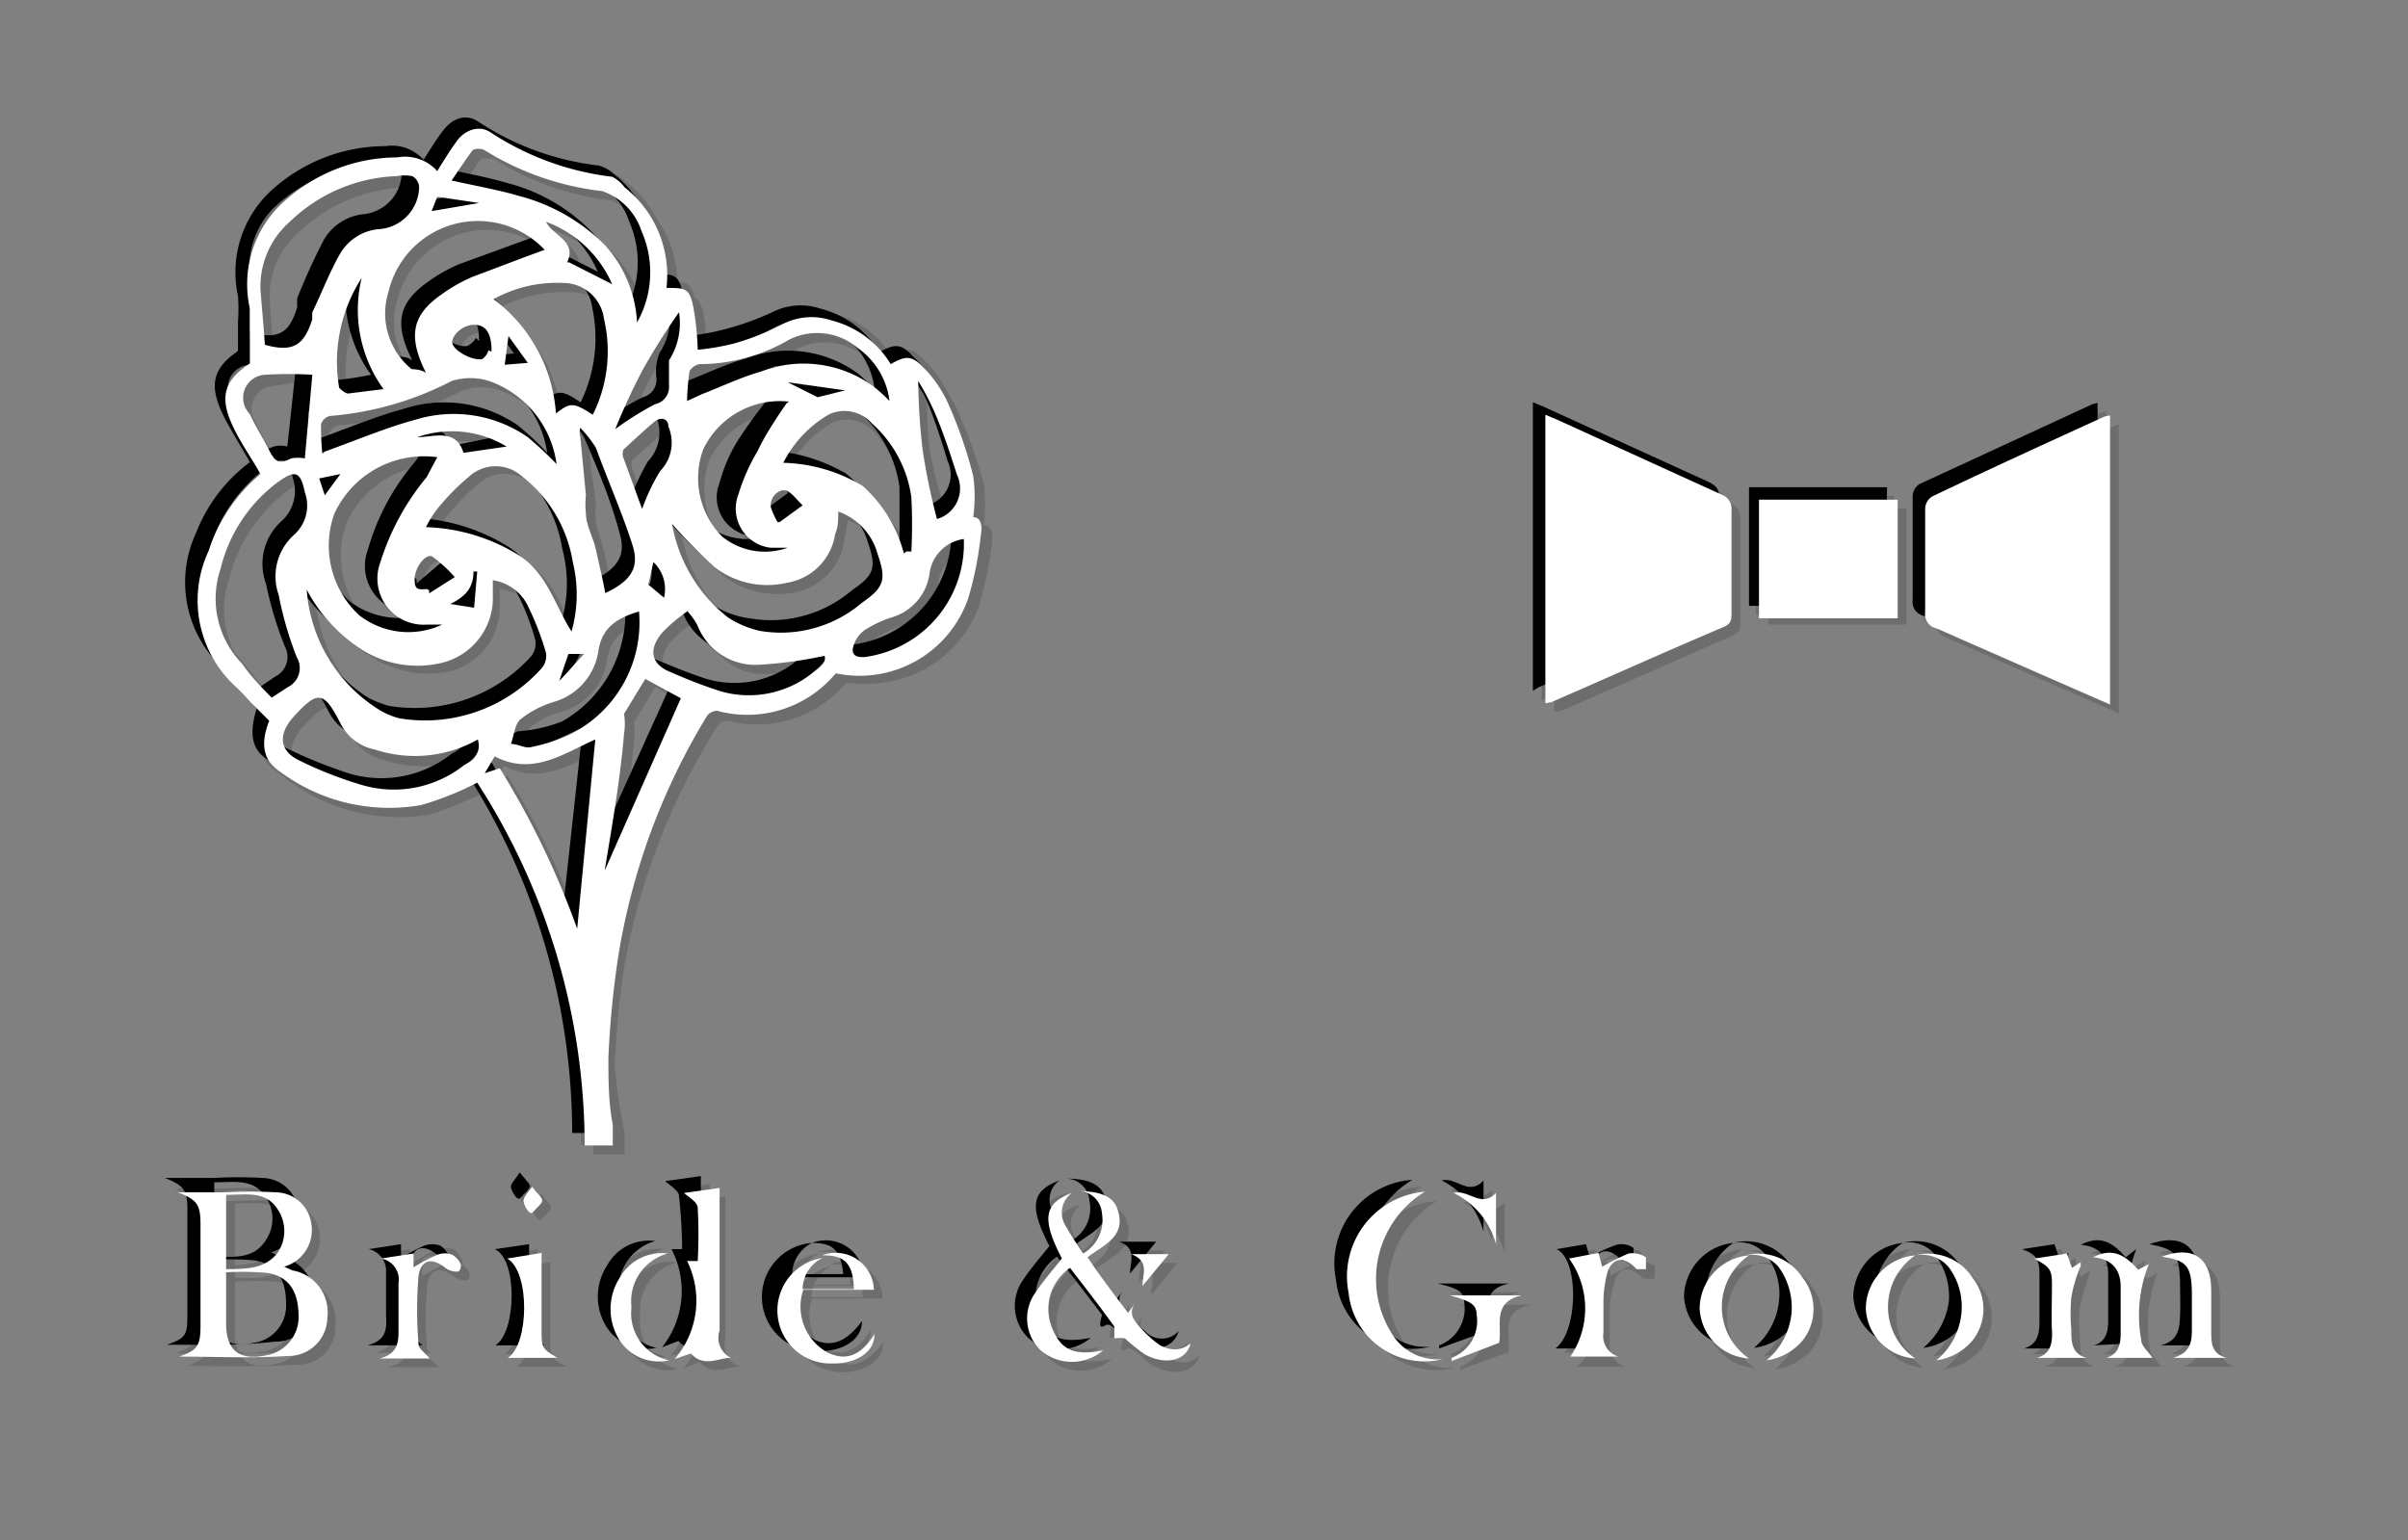 <svg xmlns="http://www.w3.org/2000/svg" viewBox="0 0 38.55 24.66"><rect x="0" y="0" width="38.55" height="24.66" fill="#808080" stroke="none"/><defs><style>.cls-1{isolation:isolate;}.cls-2{opacity:0.15;}.cls-2,.cls-3{mix-blend-mode:multiply;}.cls-4{fill:#fff;}</style></defs><title>convert-FIX-SVG-03</title><g class="cls-1"><g id="Layer_1" data-name="Layer 1"><g class="cls-2"><path d="M4.12,7.54c-.15-.25-.29-.47-.41-.7-.27-.52-.2-.79.21-1.08,0-.18,0-.32,0-.46s0-.28,0-.42a1.76,1.76,0,0,1,.68-1.76,2.73,2.73,0,0,1,1.77-.66.67.67,0,0,1,.61.22c.12-.17.21-.34.33-.48s.33-.28.55-.12a4.44,4.44,0,0,0,1.93.69.62.62,0,0,1,.23.14,1.76,1.76,0,0,1,.67,1.6c.3,0,.38,0,.44.32a6,6,0,0,1,.06.67,4,4,0,0,0,.59-.1,4,4,0,0,0,.78-.31A1,1,0,0,1,13.27,5a1.54,1.54,0,0,1,1,.7c.24-.14.35-.14.53.07a2,2,0,0,1,.39.55,9.53,9.53,0,0,1,.41,1.17,2.87,2.87,0,0,1,0,.66c.12,0,.14.15.12.3a6.69,6.69,0,0,1-.2,1,1.94,1.94,0,0,1-1.55,1.23,3,3,0,0,1-.58,0,1.88,1.88,0,0,1-1.9.6.17.17,0,0,0-.15.08,10.51,10.51,0,0,0-1.46,3.87,14.91,14.91,0,0,0-.15,1.64A7.79,7.79,0,0,0,9.76,18v.33H9.3a10.73,10.73,0,0,0-1.72-5.8,6.26,6.26,0,0,1-.9.36,2.94,2.94,0,0,1-2.24-.53c-.3-.19-.32-.47-.19-.83L4,11.18c-.09-.1-.16-.2-.25-.29a1.85,1.85,0,0,1-.43-2.17A2.53,2.53,0,0,1,4.12,7.54Zm.74,1.84A2.47,2.47,0,0,0,6,11.32a1.24,1.24,0,0,0,.32.12,2.51,2.51,0,0,0,2.28-.79.35.35,0,0,0,.07-.25,4.61,4.61,0,0,0-.32-.8.74.74,0,0,0-.53-.36l0,.32a1.08,1.08,0,0,1-.86,1,1.64,1.64,0,0,1-1.2-.19A2.38,2.38,0,0,1,4.86,9.38ZM4.18,5.46c.47.14.64,0,.76-.41C5,5,5,5,5,4.91A9.83,9.83,0,0,1,5.41,4,.83.83,0,0,1,6,3.57.69.69,0,0,0,6.66,3a.25.25,0,0,0-.12-.18.51.51,0,0,0-.25,0,2.62,2.62,0,0,0-1.71.72,1.35,1.35,0,0,0-.46,1.1C4.13,4.85,4.16,5.15,4.18,5.46Zm.12,5.65.25-.17a.35.35,0,0,0,.15-.48,6.91,6.91,0,0,1-.3-1,.92.92,0,0,1,.24-1,.65.65,0,0,0,.19-.69c-.07-.33-.15-.35-.43-.16a2.47,2.47,0,0,0-.93,1.39,1.5,1.5,0,0,0,.36,1.53Zm6.41-2.78a2.31,2.31,0,0,0,.9,1.5,1.45,1.45,0,0,0,.49.22,2.06,2.06,0,0,0,1.64-.46c.37-.25.4-.37.25-.78a1,1,0,0,0-.62-.68l-.06.37a1,1,0,0,1-.76.78A1.4,1.4,0,0,1,11.38,9C11.15,8.82,11,8.58,10.71,8.33ZM9.09,10.06a2.21,2.21,0,0,0,0-1.14A2.12,2.12,0,0,0,8.3,7.56a.62.62,0,0,0-.85,0,4.26,4.26,0,0,0-.51.53,2,2,0,0,0-.18.3,2.86,2.86,0,0,1,1.48.44C8.7,9.11,8.82,9.63,9.09,10.06ZM8.67,3.94a1.47,1.47,0,0,0-2.5.67,1.12,1.12,0,0,0,.36,1.24c0,.05.15,0,.23.06C6.47,5.33,6.54,5,7,4.66a2.32,2.32,0,0,1,.51-.29C7.89,4.22,8.28,4.09,8.67,3.94ZM7,9.93H6.78A.75.75,0,0,1,6,8.9a3.94,3.94,0,0,1,.75-1.36c.06-.09.13-.17.21-.28a1.59,1.59,0,0,0-1.66.91,1.51,1.51,0,0,0,.4,1.62A1.29,1.29,0,0,0,7,9.93Zm2.4-3.35a2.26,2.26,0,0,0,.19-1.53.68.68,0,0,0-.68-.58,2.23,2.23,0,0,0-1.11.26,2.49,2.49,0,0,1,1,1.83C9.07,6.38,9.12,6.38,9.43,6.58Zm-1.84,5.2A2,2,0,0,1,6,12a.83.83,0,0,1-.54-.41C5.13,11,5,11,4.62,11.45c0,0,0,0,0,0-.23.28-.2.52.12.68a7.39,7.39,0,0,0,1,.39,1.84,1.84,0,0,0,1.64-.33C7.52,12.12,7.65,12,7.59,11.78Zm1.88,0c-.5.21-1,.58-1.6.26l-.17.27.23-.11a14.41,14.41,0,0,1,1.23,2.57Zm.67-6.69a1.6,1.6,0,0,0,.07-1.46A1,1,0,0,0,9.58,3,4.42,4.42,0,0,1,7.7,2.34s-.16,0-.19,0-.22.32-.33.48c.39.09.74.16,1.09.26a2.8,2.8,0,0,1,1.35.78A1.91,1.91,0,0,1,10.14,5.13Zm-5,2.08c.51-.19,1-.39,1.46-.52A2.06,2.06,0,0,1,8.39,7a6.17,6.17,0,0,1,.47.44A1.64,1.64,0,0,0,7.77,6.05a.93.93,0,0,0-.59,0,5.14,5.14,0,0,1-2,.56.21.21,0,0,0-.13.13C5.08,6.88,5.1,7.05,5.1,7.21ZM14.41,8.8l.09,0a8.3,8.3,0,0,0-.05-.87,1.87,1.87,0,0,0-.63-1.19.59.59,0,0,0-.68-.15,2,2,0,0,0-.73.78,2.85,2.85,0,0,1,1.27.37A2.18,2.18,0,0,1,14.41,8.8ZM12.53,6.41a1.34,1.34,0,0,0-1.37.75,1.32,1.32,0,0,0,.31,1.4,1.08,1.08,0,0,0,1,.19l-.27-.05a.62.62,0,0,1-.51-.85,3.52,3.52,0,0,1,.3-.69A8.14,8.14,0,0,1,12.53,6.41ZM10.17,9.74c-.33.09-.59.23-.65.62a1,1,0,0,1-.72.83,1.59,1.59,0,0,0-.52.26c-.09.09-.1.27-.15.41.11,0,.22.07.32.05a2.85,2.85,0,0,0,.64-.22A2,2,0,0,0,10.17,9.74Zm.77,0a2.69,2.69,0,0,0-.39.33c-.21.25-.21.5.1.63a6,6,0,0,0,.8.31,1.57,1.57,0,0,0,1.46-.27c.11-.08.24-.15.21-.27a5.76,5.76,0,0,1-1,.13A1,1,0,0,1,11.1,10,1.64,1.64,0,0,0,10.94,9.72Zm0-3.36.23-.12c.31-.12.62-.27.94-.36a1.92,1.92,0,0,1,1.79.26l.24.22a1.27,1.27,0,0,0-.5-.85,1,1,0,0,0-1.1-.13,2.87,2.87,0,0,1-1.43.39.24.24,0,0,0-.17.11A3.82,3.82,0,0,0,10.94,6.36ZM9.63,13.88h0l1.22-2.77-.58-.3-.34.55a1.52,1.52,0,0,1,0,.32Zm0-4.43c.4-.2.55-.41.44-.77-.16-.53-.38-1-.59-1.57a1.85,1.85,0,0,0-.25-.32.29.29,0,0,0,0,.15c0,.31.07.62.1.94a2.64,2.64,0,0,0,0,.28c.05.2.12.39.16.59S9.59,9.21,9.64,9.45ZM4.89,5.91A4.88,4.88,0,0,0,4.18,6c-.32.08-.42.29-.28.6s.21.38.31.57.17.22.35.14a.43.43,0,0,1,.22,0ZM15.37,8.58a.65.65,0,0,0-.55.55.83.83,0,0,1-.58.69,2.43,2.43,0,0,0-.46.22.44.44,0,0,0-.16.23c0,.14,0,.21.17.19A1.81,1.81,0,0,0,15.37,8.58ZM14.64,6l0,0a10,10,0,0,0,.08,1.1c.06.37.18.73.27,1.09.34-.17.43-.34.32-.7s-.19-.62-.31-.92A4.83,4.83,0,0,0,14.64,6Zm-8.55.13a2.13,2.13,0,0,1-.36-1.78l-.05,0a2.44,2.44,0,0,0-.36,1.75s.1.1.15.1S5.86,6.21,6.09,6.17Zm4.13,1.92a3.81,3.81,0,0,1,.3-.61.68.68,0,0,0,.13-.71c-.05-.13-.13-.15-.22-.07s-.34.29-.5.44a.15.15,0,0,0,0,.13Zm.59-3.17c-.2.32-.41.61-.58.92s-.29.64-.43,1a3.84,3.84,0,0,1,.63-.39.29.29,0,0,0,.22-.3.78.78,0,0,1,0-.41A1,1,0,0,0,10.81,4.92Zm-3,.64c0-.32-.11-.44-.29-.43s-.35.15-.34.27.31.31.47.28S7.74,5.58,7.77,5.56Zm-1,3.81,0,.06.41-.27a1.8,1.8,0,0,0-.36-.32c-.1-.06-.27.17-.28.33S6.62,9.39,6.77,9.37ZM8.05,7.09A1.71,1.71,0,0,0,6.62,7c.26,0,.62-.14.74.26ZM9,4.14l.69.35a1.86,1.86,0,0,0-1.06-1C8.81,3.73,9.18,3.8,9,4.14ZM12.39,8.3,12.76,8c-.09-.08-.18-.23-.29-.24s-.23.12-.22.27S12.32,8.19,12.39,8.3Zm.62-2,.43-.1,0,0L12.54,6Zm-2.72,3,.25.2a.59.59,0,0,0-.13-.61ZM6.92,3.09l-.09.24.76-.14Zm.64,6h0c0,.27-.16.41-.38.52l.38.05Zm.81-3.34-.3-.43L8,5.79Zm.9,4.66-.24,0-.16.44,0,0ZM5.06,7.6l.08.27.25-.34,0,0Z"/><path d="M24.68,11.21V6.58l.19.08,2.62,1.2a.23.23,0,0,1,.17.26c0,.54,0,1.09,0,1.63,0,.11,0,.18-.13.23l-2.75,1.2Z"/><path d="M33.72,6.59v4.63l-1.11-.49c-.56-.24-1.11-.49-1.67-.72a.26.26,0,0,1-.18-.26c0-.55,0-1.1,0-1.65a.27.27,0,0,1,.12-.21l2.75-1.28Z"/><path d="M30.32,9.84H28.11V7.94h2.21Z"/><path d="M2.81,21.67c.29-.11.34-.17.34-.5,0-.54,0-1.09,0-1.63,0-.32-.06-.39-.36-.51h.78a6.94,6.94,0,0,1,.79,0,.57.57,0,0,1,.56.48.62.62,0,0,1-.43.72l.13.05a.69.69,0,0,1,.56.76.6.6,0,0,1-.63.61C4,21.69,3.38,21.67,2.81,21.67Zm.76-1.35c0,.27,0,.54,0,.81,0,.44.21.6.63.51A.59.59,0,0,0,4.72,21c0-.4-.15-.64-.5-.7A4.69,4.69,0,0,0,3.57,20.32Zm0-1.25v1.19c.31,0,.64,0,.83-.27a.62.62,0,0,0,0-.68C4.2,19,3.89,19.07,3.58,19.07Z"/><path d="M17.6,21.57a.77.77,0,0,1-1,0,.71.71,0,0,1-.09-.93c.12-.18.27-.34.42-.54-.32-.62-.29-.88.16-1a.38.38,0,0,0-.1.5c.08.16.18.31.28.47a.61.61,0,0,0,.3-.66.35.35,0,0,0-.38-.34c.32,0,.56.06.64.29.14.43-.23.56-.49.77l.11.16L18,21l.11-.15c-.11.18,0,.29.1.4s.17.17.26.24a.36.36,0,0,0,.54,0c-.08.29-.42.36-.74.18-.12-.07-.21-.18-.32-.25s-.11,0-.16,0,0-.15,0-.19c-.24-.32-.48-.62-.72-.93a.82.82,0,0,0-.27,1C16.93,21.56,17.15,21.65,17.6,21.57Z"/><path d="M22.76,19a1.64,1.64,0,0,0-.52,2.3.89.89,0,0,0,.8.38,1.23,1.23,0,0,1-1.51-1.07A1.34,1.34,0,0,1,22.76,19Z"/><path d="M11.64,21.68c-.2,0-.43.16-.64-.06l-.26.09a1.47,1.47,0,0,0,.16-1.58l.16,0a6,6,0,0,0-.05-.85c0-.09-.14-.16-.22-.24l.57-.08v2.29A.35.35,0,0,0,11.64,21.68Z"/><path d="M13.1,20.05a.6.6,0,0,1,.83.54H12.8a.84.84,0,0,0,.38,1c.31.14.54.05.76-.29,0,.32-.36.48-.67.47a.83.83,0,0,1-.85-.79.81.81,0,0,1,.69-.91.58.58,0,0,0-.32.5h.82C13.6,20.17,13.46,20,13.1,20.05Z"/><path d="M6.05,20.1,6.56,20l.05.22A3.48,3.48,0,0,1,7,20a.42.42,0,0,1,.25,0c.06,0,.1.1.14.16s0,.11-.07.11a.35.35,0,0,1-.18-.05c-.22-.17-.4-.15-.43.12a5.68,5.68,0,0,0,0,1.09c0,.08.12.16.19.23H6c.32-.08.31-.28.3-.48v-.72A.33.33,0,0,0,6.05,20.1Z"/><path d="M25.06,20.09l.48-.08.05.22A2.13,2.13,0,0,1,26,20a.33.33,0,0,1,.27.05s0,.13,0,.2a1.2,1.2,0,0,1-.19,0s0,0-.06-.05-.32-.12-.39.09a1.7,1.7,0,0,0-.08.45c0,.18,0,.35,0,.53a.35.35,0,0,0,.24.39h-.77C25.41,21.46,25.42,20.3,25.06,20.09Z"/><path d="M32.51,20.09,33,20l.08.23.15-.09s0,.05,0,.06a4.74,4.74,0,0,0-.15.5,3.13,3.13,0,0,0,0,.53c0,.18,0,.37.23.45h-.79c.23-.07.25-.25.25-.44v-.76C32.75,20.26,32.73,20.22,32.51,20.09Z"/><path d="M33.66,21.68c.2-.06.24-.22.24-.4s0-.49,0-.74-.11-.44-.43-.47c.27-.13.47-.08.71.21l.17-.1a2.32,2.32,0,0,0-.12,1.22c0,.1.12.19.18.28Z"/><path d="M34.55,20.07c.48-.18.79,0,.79.53,0,.22,0,.44,0,.66s0,.35.24.42h-.85a.39.39,0,0,0,.31-.45v-.61C35,20.2,35,20.12,34.55,20.07Z"/><path d="M8.06,20.09,8.61,20v1.23c0,.27,0,.3.25.45H8.07C8.41,21.47,8.43,20.3,8.06,20.09Z"/><path d="M10.63,20a.81.81,0,0,0-.58.87.78.78,0,0,0,.61.85.79.79,0,0,1-.8-.33.93.93,0,0,1,0-1A.77.77,0,0,1,10.63,20Z"/><path d="M28.22,21.72a1.13,1.13,0,0,0,.41-.75,1,1,0,0,0-.22-.74.51.51,0,0,0-.53-.18.85.85,0,0,1,.93.35.83.83,0,0,1,0,1A.92.92,0,0,1,28.22,21.72Z"/><path d="M30.93,21.72a1.13,1.13,0,0,0,.41-.75,1,1,0,0,0-.22-.74.51.51,0,0,0-.53-.18.85.85,0,0,1,.93.35.81.81,0,0,1,0,1A.92.92,0,0,1,30.93,21.72Z"/><path d="M24,21.45l-.77.28,0-.05a.63.63,0,0,0,.4-.69c0-.16-.1-.21-.42-.3h1.15C23.82,20.79,24,21.17,24,21.45Z"/><path d="M27.89,20a1,1,0,0,0,0,1.66.85.85,0,0,1-.79-.81A.88.88,0,0,1,27.89,20Z"/><path d="M30.6,20a1,1,0,0,0,0,1.66.84.84,0,0,1-.78-.81A.86.86,0,0,1,30.6,20Z"/><path d="M23.22,19.05c.24-.07.44.25.67,0v.82C23.74,19.52,23.61,19.19,23.22,19.05Z"/><path d="M18.23,20.54c0-.19.12-.41-.17-.52h.59Z"/><path d="M8.46,18.92c.08.1.17.17.16.22s-.09.12-.15.18-.14-.1-.14-.16S8.39,19,8.46,18.92Z"/><path d="M4.31,7.74c-.14-.25-.28-.47-.4-.7-.27-.52-.2-.8.21-1.08,0-.18,0-.32,0-.46a3,3,0,0,0,0-.42,1.78,1.78,0,0,1,.69-1.76,2.71,2.71,0,0,1,1.77-.66.67.67,0,0,1,.61.22c.11-.17.21-.34.33-.49s.33-.27.55-.12A4.46,4.46,0,0,0,9.92,3a.49.49,0,0,1,.24.14,1.76,1.76,0,0,1,.67,1.6c.3,0,.38,0,.44.32a6,6,0,0,1,.06.67,3.7,3.7,0,0,0,.58-.1,4.47,4.47,0,0,0,.79-.31,1,1,0,0,1,.77-.06,1.56,1.56,0,0,1,.95.7c.24-.14.35-.14.53.06a2,2,0,0,1,.38.55,8.74,8.74,0,0,1,.42,1.18,2.91,2.91,0,0,1,0,.66c.13,0,.15.15.13.3a6.7,6.7,0,0,1-.21,1,1.89,1.89,0,0,1-1.54,1.22,2,2,0,0,1-.58,0,1.87,1.87,0,0,1-1.9.61.19.19,0,0,0-.16.08A10.68,10.68,0,0,0,10,15.44a15,15,0,0,0-.16,1.63A9.81,9.81,0,0,0,10,18.15v.33H9.5a10.76,10.76,0,0,0-1.72-5.81,5.7,5.7,0,0,1-.9.37,2.94,2.94,0,0,1-2.24-.53c-.3-.2-.33-.47-.19-.83l-.29-.3a3.36,3.36,0,0,0-.24-.29,1.88,1.88,0,0,1-.44-2.18A2.57,2.57,0,0,1,4.31,7.74Zm.74,1.84a2.5,2.5,0,0,0,1.17,1.94,2,2,0,0,0,.31.12,2.52,2.52,0,0,0,2.29-.79.3.3,0,0,0,.06-.25,3.69,3.69,0,0,0-.31-.8A.78.78,0,0,0,8,9.43c0,.12,0,.22,0,.33a1.06,1.06,0,0,1-.85,1A1.68,1.68,0,0,1,6,10.55,2.54,2.54,0,0,1,5.05,9.58ZM4.38,5.66c.47.13.64,0,.76-.41a.57.57,0,0,1,0-.14,10,10,0,0,1,.43-.94.84.84,0,0,1,.62-.4.68.68,0,0,0,.62-.63A.2.2,0,0,0,6.74,3a.42.42,0,0,0-.25,0,2.6,2.6,0,0,0-1.71.72,1.35,1.35,0,0,0-.46,1.1C4.33,5.05,4.36,5.35,4.38,5.66Zm.12,5.65.25-.17a.35.35,0,0,0,.15-.48,5.82,5.82,0,0,1-.3-1,.92.92,0,0,1,.24-1A.65.65,0,0,0,5,8C5,7.7,4.87,7.67,4.6,7.86a2.53,2.53,0,0,0-.93,1.4A1.5,1.5,0,0,0,4,10.79Zm6.41-2.78a2.31,2.31,0,0,0,.9,1.5,1.43,1.43,0,0,0,.49.21,2,2,0,0,0,1.64-.45c.37-.25.39-.37.25-.78a1,1,0,0,0-.62-.68l-.06.37a1,1,0,0,1-.76.78,1.44,1.44,0,0,1-1.17-.26A8.85,8.85,0,0,1,10.91,8.53ZM9.29,10.25a2.17,2.17,0,0,0,0-1.13A2.17,2.17,0,0,0,8.5,7.75a.63.63,0,0,0-.85,0,4.26,4.26,0,0,0-.51.53A2.45,2.45,0,0,0,7,8.58,3,3,0,0,1,8.44,9C8.9,9.31,9,9.83,9.29,10.25ZM8.87,4.14a1.48,1.48,0,0,0-2.51.67,1.15,1.15,0,0,0,.37,1.24s.15,0,.23.06c-.29-.58-.23-.91.24-1.25a2.58,2.58,0,0,1,.51-.29Zm-1.64,6H7a.74.74,0,0,1-.75-1A3.7,3.7,0,0,1,7,7.74l.2-.28a1.58,1.58,0,0,0-1.65.91A1.52,1.52,0,0,0,5.93,10,1.29,1.29,0,0,0,7.23,10.13Zm2.4-3.35a2.33,2.33,0,0,0,.19-1.53.67.67,0,0,0-.69-.58A2.1,2.1,0,0,0,8,4.93a2.49,2.49,0,0,1,1,1.83C9.27,6.58,9.32,6.58,9.63,6.78ZM7.79,12a2.05,2.05,0,0,1-1.64.17.83.83,0,0,1-.54-.41c-.28-.55-.37-.56-.79-.09l0,0c-.23.28-.2.52.12.67a7.44,7.44,0,0,0,1,.4,1.81,1.81,0,0,0,1.63-.33C7.72,12.31,7.85,12.2,7.79,12Zm1.88,0c-.5.21-1,.58-1.6.26l-.17.27.23-.11A14.41,14.41,0,0,1,9.36,15Zm.67-6.69a1.63,1.63,0,0,0,.07-1.46,1,1,0,0,0-.63-.64A4.5,4.5,0,0,1,7.9,2.54c-.05,0-.17,0-.19,0s-.22.32-.33.48c.39.09.74.15,1.08.25a2.88,2.88,0,0,1,1.36.79A1.89,1.89,0,0,1,10.34,5.33ZM5.3,7.4c.51-.18,1-.39,1.46-.51a2.06,2.06,0,0,1,1.83.26,4.65,4.65,0,0,1,.47.44A1.64,1.64,0,0,0,8,6.25a.93.93,0,0,0-.59,0,5.14,5.14,0,0,1-2,.56.2.2,0,0,0-.14.13C5.28,7.08,5.29,7.25,5.3,7.4ZM14.61,9l.09,0c0-.29,0-.59,0-.87A1.94,1.94,0,0,0,14,6.92a.59.59,0,0,0-.68-.15,1.9,1.9,0,0,0-.73.78,2.76,2.76,0,0,1,1.27.37A2.24,2.24,0,0,1,14.61,9ZM12.73,6.61a1.34,1.34,0,0,0-1.37.75,1.32,1.32,0,0,0,.3,1.4A1.13,1.13,0,0,0,12.71,9l-.27,0a.62.62,0,0,1-.51-.85,2.83,2.83,0,0,1,.3-.69A8.14,8.14,0,0,1,12.73,6.61ZM10.37,9.93c-.33.1-.59.24-.65.63a1,1,0,0,1-.72.83,1.41,1.41,0,0,0-.52.26,1,1,0,0,0-.15.4c.1,0,.22.08.32,0a2.4,2.4,0,0,0,.64-.21A2,2,0,0,0,10.37,9.93Zm.77,0a2.69,2.69,0,0,0-.39.33c-.21.24-.21.5.1.63s.53.22.8.31a1.57,1.57,0,0,0,1.46-.27c.1-.08.24-.15.2-.28a5.56,5.56,0,0,1-1,.14,1,1,0,0,1-1-.62A1.24,1.24,0,0,0,11.14,9.92Zm0-3.36.24-.12c.31-.12.62-.27.94-.36a1.89,1.89,0,0,1,1.79.26l.24.22a1.27,1.27,0,0,0-.5-.85,1,1,0,0,0-1.1-.13A2.9,2.9,0,0,1,11.31,6a.24.24,0,0,0-.17.11A3.63,3.63,0,0,0,11.13,6.56ZM9.82,14.08h0l1.21-2.77L10.49,11l-.34.56a1.52,1.52,0,0,1,0,.32C10.07,12.62,10,13.35,9.82,14.08Zm0-4.44c.4-.19.55-.4.44-.76-.16-.53-.38-1.05-.59-1.57A1.85,1.85,0,0,0,9.44,7a.29.29,0,0,0,0,.15c0,.31.07.62.1.94a1.32,1.32,0,0,0,0,.28c.05.2.12.39.16.59S9.79,9.41,9.84,9.64ZM5.09,6.1a6.38,6.38,0,0,0-.71.08.37.37,0,0,0-.28.59c.09.2.21.39.31.58s.17.22.35.14a.43.43,0,0,1,.22,0ZM15.57,8.78a.64.64,0,0,0-.55.55.82.82,0,0,1-.59.69,2.08,2.08,0,0,0-.45.22.45.45,0,0,0-.16.22c-.05.15,0,.21.17.2A1.81,1.81,0,0,0,15.57,8.78Zm-.73-2.54,0,0c0,.37,0,.74.07,1.1s.19.73.28,1.09a.51.51,0,0,0,.32-.71c-.09-.3-.19-.61-.31-.91S15,6.44,14.84,6.24Zm-8.56.13a2.16,2.16,0,0,1-.35-1.78s0,0,0,0a2.48,2.48,0,0,0-.36,1.76s.1.1.15.09A5.31,5.31,0,0,0,6.28,6.37Zm4.14,1.92a4.78,4.78,0,0,1,.29-.61A.67.67,0,0,0,10.85,7c0-.13-.13-.15-.22-.08s-.34.3-.51.45a.18.18,0,0,0,0,.13ZM11,5.12c-.2.32-.41.61-.58.92s-.29.64-.43,1a3.84,3.84,0,0,1,.63-.39.29.29,0,0,0,.22-.3.78.78,0,0,1,.05-.41A1,1,0,0,0,11,5.12ZM8,5.75c0-.31-.1-.43-.28-.43s-.35.16-.34.28.31.31.47.28A.33.33,0,0,0,8,5.75ZM7,9.57l0,.06.41-.27A1.8,1.8,0,0,0,7.05,9c-.1-.06-.27.17-.28.33S6.82,9.59,7,9.57ZM8.25,7.29a1.67,1.67,0,0,0-1.43-.12c.26,0,.62-.15.74.26Zm1-2.95.69.35a1.86,1.86,0,0,0-1.06-1C9,3.93,9.38,4,9.22,4.34ZM12.59,8.5,13,8.23c-.1-.09-.18-.23-.29-.24s-.23.12-.22.27S12.52,8.39,12.59,8.5Zm.61-2,.44-.1v0l-.92-.14Zm-2.71,3,.25.2a.61.61,0,0,0-.13-.61ZM7.12,3.29,7,3.53l.76-.14Zm.64,6-.06,0c0,.28-.15.41-.37.53l.38,0ZM8.57,6l-.31-.43L8.2,6Zm.9,4.66-.25,0L9.07,11l0,0ZM5.25,7.8l.09.27.25-.34,0,0Z"/><path d="M24.88,11.4V6.78l.19.08,2.61,1.19c.13.06.19.12.18.27,0,.54,0,1.09,0,1.63,0,.11,0,.18-.13.23L25,11.38Z"/><path d="M33.92,6.79v4.63l-1.12-.49-1.66-.73A.23.23,0,0,1,31,9.94c0-.55,0-1.1,0-1.65a.27.27,0,0,1,.11-.2l2.76-1.28Z"/><path d="M30.52,10H28.31V8.14h2.21Z"/><path d="M3,21.87c.29-.11.34-.17.34-.5,0-.55,0-1.09,0-1.63,0-.32-.06-.39-.36-.51h.78a6.74,6.74,0,0,1,.78,0,.59.59,0,0,1,.57.48.61.61,0,0,1-.43.71l.13.06a.69.69,0,0,1,.56.76.6.6,0,0,1-.63.61C4.17,21.89,3.58,21.87,3,21.87Zm.76-1.35c0,.27,0,.54,0,.81,0,.43.2.6.63.51a.6.6,0,0,0,.52-.62c0-.4-.15-.64-.5-.7A4.69,4.69,0,0,0,3.77,20.52Zm0-1.25v1.19c.31,0,.63.05.83-.27a.62.62,0,0,0,0-.68C4.4,19.2,4.08,19.27,3.78,19.27Z"/><path d="M17.8,21.76a.77.77,0,0,1-1,0,.72.72,0,0,1-.08-.93c.12-.18.26-.34.42-.54-.32-.62-.3-.88.16-1a.37.37,0,0,0-.1.5,4.34,4.34,0,0,0,.28.46.59.59,0,0,0,.3-.65.38.38,0,0,0-.38-.35c.32,0,.56.07.64.3.14.43-.23.56-.49.76l.11.16c.17.24.35.48.54.73l.11-.15c-.12.17,0,.29.1.4s.17.17.26.24a.36.36,0,0,0,.54,0c-.08.29-.42.35-.74.18-.12-.07-.21-.18-.32-.25s-.11,0-.17,0,0-.15,0-.19q-.36-.48-.72-.93a.81.81,0,0,0-.27,1C17.13,21.76,17.35,21.85,17.8,21.76Z"/><path d="M23,19.23a1.63,1.63,0,0,0-.51,2.29.85.85,0,0,0,.8.38,1.22,1.22,0,0,1-1.51-1.06A1.34,1.34,0,0,1,23,19.23Z"/><path d="M11.84,21.88c-.2,0-.43.16-.64-.07l-.26.1a1.45,1.45,0,0,0,.15-1.58l.17,0a7.92,7.92,0,0,0,0-.85c0-.09-.14-.16-.22-.24l.57-.08v2.29A.36.36,0,0,0,11.84,21.88Z"/><path d="M13.3,20.24a.61.61,0,0,1,.83.55H13a.85.85,0,0,0,.38,1c.3.14.54,0,.76-.3,0,.33-.36.49-.67.48a.86.86,0,0,1-.16-1.7.58.58,0,0,0-.32.5h.82C13.8,20.37,13.66,20.24,13.3,20.24Z"/><path d="M6.24,20.3l.52-.09,0,.22a3.48,3.48,0,0,1,.38-.2.39.39,0,0,1,.24,0,.32.32,0,0,1,.14.16s0,.11-.06.11a.33.33,0,0,1-.19-.06c-.21-.16-.39-.14-.43.13a6.59,6.59,0,0,0,0,1.09c0,.08.12.16.19.23H6.22c.32-.08.31-.28.3-.49v-.72A.34.34,0,0,0,6.24,20.3Z"/><path d="M25.26,20.29l.47-.08.06.21a2.39,2.39,0,0,1,.43-.2.33.33,0,0,1,.27.05s0,.13,0,.2a1.21,1.21,0,0,1-.19,0s0,0-.06-.06c-.17-.14-.32-.11-.39.1a1.7,1.7,0,0,0-.08.45c0,.18,0,.35,0,.53a.36.36,0,0,0,.24.39h-.77C25.61,21.66,25.62,20.5,25.26,20.29Z"/><path d="M32.71,20.29l.52-.08.08.23.14-.09s0,0,0,.06a3.17,3.17,0,0,0-.15.5,2.35,2.35,0,0,0,0,.53c0,.18,0,.37.23.44h-.79c.22-.06.25-.24.25-.43s0-.51,0-.76S32.93,20.42,32.71,20.29Z"/><path d="M33.86,21.88c.2-.06.23-.22.23-.4s0-.49,0-.74-.11-.44-.44-.47c.28-.14.48-.08.72.2l.17-.09a2.32,2.32,0,0,0-.12,1.22c0,.1.12.19.18.28Z"/><path d="M34.75,20.26c.48-.17.79,0,.79.54v.65c0,.19,0,.36.24.43h-.85a.39.39,0,0,0,.31-.45c0-.2,0-.41,0-.61C35.22,20.4,35.15,20.32,34.75,20.26Z"/><path d="M8.26,20.29l.55-.08v1.23c0,.27,0,.3.25.44H8.27C8.61,21.67,8.63,20.5,8.26,20.29Z"/><path d="M10.83,20.21a.8.8,0,0,0-.58.87.77.77,0,0,0,.6.84.76.76,0,0,1-.79-.32.91.91,0,0,1,0-1A.76.76,0,0,1,10.83,20.21Z"/><path d="M28.42,21.92a1.12,1.12,0,0,0,.4-.75,1,1,0,0,0-.21-.74.55.55,0,0,0-.53-.19.86.86,0,0,1,.93.36.83.83,0,0,1,0,1A.92.92,0,0,1,28.42,21.92Z"/><path d="M31.13,21.92a1.17,1.17,0,0,0,.41-.75,1,1,0,0,0-.22-.74.55.55,0,0,0-.53-.19.85.85,0,0,1,.93.36.83.83,0,0,1,0,1A.92.92,0,0,1,31.13,21.92Z"/><path d="M24.15,21.65l-.77.28,0-.05a.63.63,0,0,0,.4-.69c0-.17-.1-.22-.42-.3h1.15C24,21,24.19,21.36,24.15,21.65Z"/><path d="M28.09,20.24a1,1,0,0,0,0,1.66.85.85,0,0,1-.79-.81A.88.88,0,0,1,28.09,20.24Z"/><path d="M30.8,20.24a1,1,0,0,0,0,1.66.85.85,0,0,1-.79-.81A.88.88,0,0,1,30.8,20.24Z"/><path d="M23.42,19.25c.24-.07.43.25.67,0v.82A1.27,1.27,0,0,0,23.42,19.25Z"/><path d="M18.43,20.73c0-.18.12-.4-.17-.51h.59Z"/><path d="M8.66,19.11c.08.11.17.18.16.23s-.1.12-.15.18-.14-.11-.15-.16S8.59,19.23,8.66,19.11Z"/></g><g class="cls-3"><path d="M4,7.4c-.14-.25-.28-.47-.4-.7-.27-.52-.2-.8.21-1.08,0-.18,0-.32,0-.46a3,3,0,0,0,0-.42A1.78,1.78,0,0,1,4.4,3a2.71,2.71,0,0,1,1.77-.66.67.67,0,0,1,.61.22c.11-.17.21-.34.33-.49s.33-.27.55-.12a4.42,4.42,0,0,0,1.92.7.56.56,0,0,1,.24.13,1.79,1.79,0,0,1,.67,1.61c.3,0,.38,0,.44.32a6,6,0,0,1,.06.67,3.7,3.7,0,0,0,.58-.1A4.47,4.47,0,0,0,12.36,5a1,1,0,0,1,.77-.06,1.56,1.56,0,0,1,.95.7c.24-.14.35-.14.53.06A2,2,0,0,1,15,6.2a8.28,8.28,0,0,1,.42,1.18,2.91,2.91,0,0,1,0,.66c.13,0,.15.15.13.3a6.7,6.7,0,0,1-.21,1,1.89,1.89,0,0,1-1.54,1.22,2,2,0,0,1-.58,0,1.87,1.87,0,0,1-1.9.61.19.19,0,0,0-.16.08A10.5,10.5,0,0,0,9.7,15.1a15,15,0,0,0-.16,1.63,9.81,9.81,0,0,0,.08,1.08v.33H9.16a10.73,10.73,0,0,0-1.72-5.81,5.7,5.7,0,0,1-.9.37,2.94,2.94,0,0,1-2.24-.53C4,12,4,11.7,4.11,11.34L3.82,11a3.36,3.36,0,0,0-.24-.29,1.87,1.87,0,0,1-.44-2.18A2.57,2.57,0,0,1,4,7.4Zm.74,1.84a2.5,2.5,0,0,0,1.17,1.94,2,2,0,0,0,.31.12,2.51,2.51,0,0,0,2.29-.8.33.33,0,0,0,.06-.25,3.81,3.81,0,0,0-.31-.79.78.78,0,0,0-.54-.37l0,.33a1.06,1.06,0,0,1-.85,1,1.68,1.68,0,0,1-1.2-.19A2.54,2.54,0,0,1,4.71,9.24ZM4,5.32c.47.13.64,0,.76-.41a.57.57,0,0,1,0-.14,10,10,0,0,1,.43-.94.84.84,0,0,1,.62-.4.68.68,0,0,0,.62-.63.2.2,0,0,0-.11-.17.42.42,0,0,0-.25,0,2.55,2.55,0,0,0-1.71.72A1.35,1.35,0,0,0,4,4.42C4,4.71,4,5,4,5.32ZM4.16,11l.25-.17a.35.35,0,0,0,.15-.48,5.82,5.82,0,0,1-.3-1,.92.92,0,0,1,.24-1,.65.65,0,0,0,.19-.69c-.08-.33-.16-.36-.43-.17a2.53,2.53,0,0,0-.93,1.4,1.5,1.5,0,0,0,.36,1.53Zm6.41-2.78a2.31,2.31,0,0,0,.9,1.5A1.43,1.43,0,0,0,12,9.9a2,2,0,0,0,1.64-.45c.37-.25.39-.37.25-.78A1,1,0,0,0,13.23,8l-.06.37a1,1,0,0,1-.76.78,1.44,1.44,0,0,1-1.17-.26A7.34,7.34,0,0,1,10.57,8.19ZM9,9.91A2.17,2.17,0,0,0,9,8.78a2.17,2.17,0,0,0-.81-1.37.63.63,0,0,0-.85,0A4.26,4.26,0,0,0,6.8,8a2.45,2.45,0,0,0-.18.29,3.09,3.09,0,0,1,1.48.44C8.56,9,8.68,9.49,9,9.91ZM8.53,3.8A1.48,1.48,0,0,0,6,4.47a1.15,1.15,0,0,0,.37,1.24c.05,0,.15,0,.23.06-.29-.58-.23-.91.24-1.25a2.58,2.58,0,0,1,.51-.29Zm-1.64,6H6.64a.74.74,0,0,1-.75-1A3.7,3.7,0,0,1,6.64,7.4l.2-.28A1.58,1.58,0,0,0,5.19,8a1.52,1.52,0,0,0,.4,1.62A1.29,1.29,0,0,0,6.89,9.79Zm2.4-3.35a2.33,2.33,0,0,0,.19-1.53.67.67,0,0,0-.69-.58,2.1,2.1,0,0,0-1.1.26,2.49,2.49,0,0,1,1,1.83C8.93,6.24,9,6.24,9.29,6.44Zm-1.84,5.2a2,2,0,0,1-1.64.16.78.78,0,0,1-.54-.4c-.28-.55-.37-.56-.79-.09l0,0c-.22.28-.19.52.13.67a7.44,7.44,0,0,0,1,.4,1.81,1.81,0,0,0,1.63-.33C7.38,12,7.51,11.86,7.45,11.64Zm1.88,0c-.5.21-1,.58-1.6.26l-.17.27.23-.11A14.41,14.41,0,0,1,9,14.67ZM10,5a1.63,1.63,0,0,0,.07-1.46,1,1,0,0,0-.63-.64A4.5,4.5,0,0,1,7.56,2.2s-.17,0-.19,0-.22.32-.33.48c.39.09.74.15,1.08.25a2.88,2.88,0,0,1,1.36.79A1.89,1.89,0,0,1,10,5ZM5,7.06c.51-.18,1-.39,1.45-.51a2.08,2.08,0,0,1,1.84.26,4.65,4.65,0,0,1,.47.44A1.65,1.65,0,0,0,7.63,5.91a1,1,0,0,0-.6,0,5,5,0,0,1-1.95.56.2.2,0,0,0-.14.13C4.94,6.74,5,6.91,5,7.06Zm9.31,1.6.09,0c0-.29,0-.58,0-.86a1.94,1.94,0,0,0-.63-1.19A.59.59,0,0,0,13,6.43a1.9,1.9,0,0,0-.73.78,2.76,2.76,0,0,1,1.27.37A2.24,2.24,0,0,1,14.27,8.66ZM12.39,6.27A1.34,1.34,0,0,0,11,7a1.32,1.32,0,0,0,.3,1.4,1.09,1.09,0,0,0,1,.18l-.27,0a.62.62,0,0,1-.51-.85,2.49,2.49,0,0,1,.3-.69A8.14,8.14,0,0,1,12.39,6.27ZM10,9.59c-.33.1-.59.24-.65.63a1,1,0,0,1-.72.83,1.41,1.41,0,0,0-.52.26,1.2,1.2,0,0,0-.16.4c.11,0,.23.08.33,0A2.4,2.4,0,0,0,9,11.55,2,2,0,0,0,10,9.59Zm.77,0a2.69,2.69,0,0,0-.39.33c-.21.24-.21.5.1.63s.53.22.8.31a1.57,1.57,0,0,0,1.46-.27c.1-.08.24-.15.2-.28a5.56,5.56,0,0,1-1,.14,1,1,0,0,1-1-.62A1.24,1.24,0,0,0,10.8,9.58Zm0-3.36L11,6.1c.31-.12.62-.27.94-.36A1.89,1.89,0,0,1,13.76,6l.24.22a1.25,1.25,0,0,0-.5-.85,1,1,0,0,0-1.1-.13A2.9,2.9,0,0,1,11,5.63a.24.24,0,0,0-.17.11A3.63,3.63,0,0,0,10.79,6.22ZM9.48,13.74h0L10.72,11l-.57-.31-.34.56a1.52,1.52,0,0,1,0,.32C9.73,12.28,9.61,13,9.48,13.74Zm0-4.44c.4-.19.55-.4.44-.76C9.78,8,9.56,7.49,9.35,7a1.85,1.85,0,0,0-.25-.32.28.28,0,0,0,0,.15c0,.31.07.62.1.94A1.32,1.32,0,0,0,9.2,8c.05.2.12.39.16.59S9.45,9.07,9.5,9.3ZM4.75,5.76A6.38,6.38,0,0,0,4,5.84a.37.37,0,0,0-.28.59c.09.2.21.39.31.58s.17.22.35.14a.43.43,0,0,1,.22,0ZM15.23,8.44a.64.64,0,0,0-.55.55.82.82,0,0,1-.59.69,1.7,1.7,0,0,0-.45.22.45.45,0,0,0-.16.22c-.05.15,0,.21.17.2A1.81,1.81,0,0,0,15.23,8.44ZM14.5,5.9l0,0c0,.36,0,.74.07,1.1s.19.73.28,1.09a.51.51,0,0,0,.32-.71c-.09-.3-.19-.61-.31-.91S14.61,6.1,14.5,5.9ZM5.94,6a2.16,2.16,0,0,1-.35-1.78l0,0A2.48,2.48,0,0,0,5.18,6s.1.1.15.09A5.31,5.31,0,0,0,5.94,6ZM10.08,8a4.78,4.78,0,0,1,.29-.61.67.67,0,0,0,.14-.71c0-.13-.13-.15-.22-.08s-.34.3-.51.45a.18.18,0,0,0,0,.13Zm.59-3.17c-.2.32-.41.61-.58.92s-.29.64-.44,1a4.39,4.39,0,0,1,.64-.39.29.29,0,0,0,.22-.3.78.78,0,0,1,.05-.41A1,1,0,0,0,10.67,4.78Zm-3,.63c0-.31-.1-.43-.28-.43S7,5.14,7,5.26s.32.31.48.28A.33.33,0,0,0,7.62,5.41Zm-1,3.82,0,.06L7.07,9a1.8,1.8,0,0,0-.36-.32c-.1-.06-.27.17-.28.33S6.48,9.25,6.63,9.23ZM7.91,7a1.67,1.67,0,0,0-1.43-.12c.26,0,.62-.15.74.26ZM8.88,4l.69.35a1.86,1.86,0,0,0-1.06-1C8.67,3.59,9,3.66,8.88,4Zm3.37,4.16.37-.27c-.1-.09-.18-.23-.29-.24s-.23.12-.22.27S12.18,8.05,12.25,8.16Zm.61-2,.44-.1V6l-.92-.14Zm-2.71,3,.25.2a.61.61,0,0,0-.13-.61ZM6.78,3l-.09.24.76-.14Zm.64,6-.06,0c0,.28-.15.41-.37.53l.38,0Zm.81-3.34-.31-.43-.06.46Zm.9,4.66-.25,0-.15.44,0,0ZM4.91,7.46,5,7.73l.25-.34,0,0Z"/><path d="M24.54,11.06V6.44l.19.08,2.61,1.19c.13.06.19.12.18.27,0,.54,0,1.09,0,1.63,0,.11,0,.18-.13.23L24.64,11Z"/><path d="M33.58,6.45v4.63l-1.12-.49L30.8,9.86a.23.23,0,0,1-.18-.26c0-.55,0-1.1,0-1.65a.24.24,0,0,1,.11-.2L33.5,6.47Z"/><path d="M30.18,9.7H28V7.8h2.21Z"/><path d="M2.67,21.53C3,21.42,3,21.36,3,21c0-.55,0-1.09,0-1.63,0-.32-.06-.39-.36-.51h.78a6.74,6.74,0,0,1,.78,0,.59.59,0,0,1,.57.48.61.61,0,0,1-.43.71l.13.06a.69.69,0,0,1,.56.76.61.61,0,0,1-.63.61C3.83,21.55,3.24,21.53,2.67,21.53Zm.76-1.36c0,.28,0,.55,0,.82,0,.43.2.6.63.51a.6.6,0,0,0,.52-.62c0-.4-.15-.64-.5-.7A4.63,4.63,0,0,0,3.43,20.17Zm0-1.24v1.19c.31,0,.63.05.83-.27a.62.62,0,0,0,0-.68C4.06,18.86,3.74,18.93,3.44,18.93Z"/><path d="M17.46,21.42a.77.77,0,0,1-1,0,.72.72,0,0,1-.08-.93c.12-.18.26-.34.42-.54-.32-.62-.3-.88.16-1.05a.38.38,0,0,0-.1.51,4.34,4.34,0,0,0,.28.46.59.59,0,0,0,.3-.65.38.38,0,0,0-.38-.35c.32,0,.56.07.63.3.15.43-.22.56-.48.76l.11.16c.17.24.35.48.54.73l.11-.15c-.12.17,0,.29.1.4s.17.17.26.24a.36.36,0,0,0,.54,0c-.08.29-.42.35-.74.18-.12-.07-.21-.18-.32-.25s-.11,0-.17,0,0-.15,0-.19q-.36-.48-.72-.93a.81.81,0,0,0-.27,1C16.79,21.42,17,21.51,17.46,21.42Z"/><path d="M22.61,18.89a1.63,1.63,0,0,0-.51,2.29.85.85,0,0,0,.8.38,1.22,1.22,0,0,1-1.51-1.06A1.34,1.34,0,0,1,22.61,18.89Z"/><path d="M11.5,21.54c-.2,0-.43.16-.64-.07l-.26.1A1.45,1.45,0,0,0,10.75,20l.17,0a7.92,7.92,0,0,0-.05-.85c0-.09-.14-.16-.22-.24l.57-.08v2.29A.36.36,0,0,0,11.5,21.54Z"/><path d="M13,19.9a.61.61,0,0,1,.83.55H12.66a.85.85,0,0,0,.38,1c.3.14.54,0,.76-.3,0,.33-.36.49-.67.48A.86.86,0,0,1,13,19.9a.58.58,0,0,0-.32.5h.82C13.46,20,13.32,19.9,13,19.9Z"/><path d="M5.9,20l.52-.08,0,.22a3.48,3.48,0,0,1,.38-.2.39.39,0,0,1,.24,0,.32.32,0,0,1,.14.16s0,.11-.06.11A.33.33,0,0,1,7,20.09c-.21-.17-.39-.14-.43.13a6.59,6.59,0,0,0,0,1.09c0,.08.12.16.19.23H5.88c.32-.08.31-.28.3-.49v-.72A.35.35,0,0,0,5.9,20Z"/><path d="M24.92,20l.47-.08.06.21a2.39,2.39,0,0,1,.43-.2.33.33,0,0,1,.27.05s0,.13,0,.2a1.21,1.21,0,0,1-.19,0s0,0-.06-.06c-.17-.14-.32-.11-.39.1a1.7,1.7,0,0,0-.08.45c0,.18,0,.35,0,.53a.36.36,0,0,0,.24.39h-.77C25.27,21.32,25.28,20.16,24.92,20Z"/><path d="M32.37,20l.52-.08.08.23.14-.09s0,0,0,.06a3.17,3.17,0,0,0-.15.5,2.26,2.26,0,0,0,0,.52c0,.19,0,.38.23.45h-.79c.22-.06.25-.24.25-.43s0-.51,0-.76S32.59,20.08,32.37,20Z"/><path d="M33.52,21.54c.2-.06.23-.22.23-.4s0-.49,0-.74-.11-.44-.44-.47c.28-.14.48-.08.72.2L34.2,20a2.32,2.32,0,0,0-.12,1.22c0,.1.12.19.18.28Z"/><path d="M34.41,19.92c.48-.17.79,0,.79.54v.65c0,.19,0,.36.24.43h-.85c.28-.07.3-.26.31-.45s0-.41,0-.61C34.88,20.06,34.81,20,34.41,19.92Z"/><path d="M7.92,20l.55-.08V21.1c0,.27,0,.3.25.44H7.93C8.27,21.33,8.29,20.16,7.92,20Z"/><path d="M10.49,19.87a.8.8,0,0,0-.58.87.77.77,0,0,0,.6.84.76.76,0,0,1-.79-.32.91.91,0,0,1,0-1A.76.76,0,0,1,10.49,19.87Z"/><path d="M28.08,21.58a1.12,1.12,0,0,0,.4-.75,1,1,0,0,0-.21-.74.55.55,0,0,0-.53-.19.86.86,0,0,1,.93.36.83.83,0,0,1,0,1A.92.92,0,0,1,28.08,21.58Z"/><path d="M30.79,21.58a1.17,1.17,0,0,0,.41-.75,1.1,1.1,0,0,0-.22-.74.55.55,0,0,0-.53-.19.85.85,0,0,1,.93.36.83.83,0,0,1,0,1A.92.92,0,0,1,30.79,21.58Z"/><path d="M23.81,21.31l-.77.28,0-.05a.63.63,0,0,0,.4-.69c0-.17-.1-.22-.42-.3h1.14C23.68,20.65,23.85,21,23.81,21.31Z"/><path d="M27.75,19.9a1,1,0,0,0,0,1.66.85.85,0,0,1-.79-.81A.88.88,0,0,1,27.75,19.9Z"/><path d="M30.46,19.9a1,1,0,0,0,0,1.66.85.85,0,0,1-.79-.81A.88.88,0,0,1,30.46,19.9Z"/><path d="M23.08,18.9c.24-.06.43.26.67,0v.82A1.29,1.29,0,0,0,23.08,18.9Z"/><path d="M18.09,20.39c0-.18.12-.4-.17-.51h.59Z"/><path d="M8.32,18.77c.08.11.17.18.16.23s-.1.12-.15.18-.14-.11-.15-.17S8.25,18.89,8.32,18.77Z"/></g><path class="cls-4" d="M4.17,7.59c-.14-.25-.29-.46-.41-.7C3.5,6.38,3.57,6.1,4,5.82c0-.18,0-.32,0-.46s0-.28,0-.42A1.78,1.78,0,0,1,4.6,3.18a2.7,2.7,0,0,1,1.76-.66A.69.69,0,0,1,7,2.74c.11-.18.21-.34.32-.49s.34-.27.55-.12a4.5,4.5,0,0,0,1.93.7A.56.56,0,0,1,10,3a1.79,1.79,0,0,1,.67,1.61c.3,0,.37,0,.43.31a4.45,4.45,0,0,1,.07.68,3.91,3.91,0,0,0,.58-.1,4.09,4.09,0,0,0,.78-.31,1,1,0,0,1,.78-.06,1.56,1.56,0,0,1,.95.7c.24-.14.34-.14.53.06a2,2,0,0,1,.38.55,7.17,7.17,0,0,1,.41,1.18,2.39,2.39,0,0,1,0,.66c.13,0,.15.15.12.3a5.54,5.54,0,0,1-.2,1,1.84,1.84,0,0,1-2.12,1.2,1.84,1.84,0,0,1-1.9.6.21.21,0,0,0-.16.08A10.61,10.61,0,0,0,9.9,15.3a15,15,0,0,0-.16,1.63c0,.36,0,.72.07,1.08,0,.1,0,.21,0,.33H9.36a10.73,10.73,0,0,0-1.72-5.81,4.83,4.83,0,0,1-.9.36,2.93,2.93,0,0,1-2.25-.53c-.29-.19-.32-.46-.18-.82L4,11.23A3.22,3.22,0,0,0,3.78,11a1.87,1.87,0,0,1-.44-2.18A2.66,2.66,0,0,1,4.17,7.59Zm.74,1.85a2.47,2.47,0,0,0,1.17,1.93,1.2,1.2,0,0,0,.31.13,2.5,2.5,0,0,0,2.28-.8.3.3,0,0,0,.07-.25,4.47,4.47,0,0,0-.31-.79.75.75,0,0,0-.54-.37c0,.12,0,.22,0,.33a1.07,1.07,0,0,1-.85,1,1.67,1.67,0,0,1-1.2-.19A2.54,2.54,0,0,1,4.91,9.44ZM4.24,5.52c.46.13.63,0,.76-.41A.8.8,0,0,1,5,5c.15-.31.27-.63.44-.93a.8.8,0,0,1,.61-.4A.69.69,0,0,0,6.71,3a.21.21,0,0,0-.11-.18.69.69,0,0,0-.25,0,2.59,2.59,0,0,0-1.71.73,1.38,1.38,0,0,0-.47,1.09C4.19,4.91,4.22,5.2,4.24,5.52Zm.11,5.65L4.61,11a.34.34,0,0,0,.14-.48,5.62,5.62,0,0,1-.29-1,.89.89,0,0,1,.24-.95.63.63,0,0,0,.18-.69c-.07-.33-.15-.36-.42-.17a2.45,2.45,0,0,0-.93,1.4,1.49,1.49,0,0,0,.35,1.52C4,10.81,4.18,11,4.35,11.17Zm6.41-2.78a2.42,2.42,0,0,0,.9,1.5,1.57,1.57,0,0,0,.5.21,2,2,0,0,0,1.64-.45c.36-.25.39-.37.25-.78a1,1,0,0,0-.63-.68c0,.13,0,.25-.05.36a.93.93,0,0,1-.77.78,1.38,1.38,0,0,1-1.16-.25A8.91,8.91,0,0,1,10.76,8.39ZM9.15,10.11A2.17,2.17,0,0,0,9.17,9a2.17,2.17,0,0,0-.81-1.37.63.63,0,0,0-.85,0A3.66,3.66,0,0,0,7,8.15a1.6,1.6,0,0,0-.18.29,3,3,0,0,1,1.47.44C8.76,9.17,8.88,9.69,9.15,10.11ZM8.72,4a1.47,1.47,0,0,0-2.5.67,1.15,1.15,0,0,0,.37,1.24s.15,0,.23.06c-.29-.58-.23-.92.24-1.25a2.58,2.58,0,0,1,.51-.29C8,4.27,8.33,4.14,8.72,4ZM7.08,10l-.24,0a.74.74,0,0,1-.75-1,4,4,0,0,1,.74-1.36L7,7.32a1.58,1.58,0,0,0-1.65.91,1.52,1.52,0,0,0,.4,1.62A1.28,1.28,0,0,0,7.08,10ZM9.49,6.64a2.27,2.27,0,0,0,.18-1.53A.66.66,0,0,0,9,4.53a2.1,2.1,0,0,0-1.1.26,2.49,2.49,0,0,1,1,1.83C9.13,6.44,9.18,6.44,9.49,6.64Zm-1.84,5.2A2.05,2.05,0,0,1,6,12a.78.78,0,0,1-.54-.4c-.28-.55-.37-.56-.79-.09l0,0c-.22.27-.19.52.13.67a6.3,6.3,0,0,0,1,.39,1.81,1.81,0,0,0,1.63-.32C7.58,12.17,7.71,12.06,7.65,11.84Zm1.88,0c-.5.22-1,.59-1.61.27l-.16.27L8,12.3a13.5,13.5,0,0,1,1.24,2.57Zm.67-6.68a1.63,1.63,0,0,0,.07-1.46,1,1,0,0,0-.63-.64A4.54,4.54,0,0,1,7.75,2.4a.24.24,0,0,0-.18,0c-.12.16-.23.33-.34.49.4.09.75.15,1.09.25a3,3,0,0,1,1.36.78A2,2,0,0,1,10.2,5.19Zm-5,2.07c.5-.18,1-.39,1.45-.51A2.08,2.08,0,0,1,8.45,7a5.9,5.9,0,0,1,.46.43A1.64,1.64,0,0,0,7.83,6.1a1,1,0,0,0-.6,0,5.1,5.1,0,0,1-1.95.56.2.2,0,0,0-.14.13A4,4,0,0,0,5.16,7.26Zm9.31,1.6.08,0a8.44,8.44,0,0,0,0-.87,1.94,1.94,0,0,0-.63-1.18.59.59,0,0,0-.68-.15,1.86,1.86,0,0,0-.74.78,2.58,2.58,0,0,1,1.27.37A2.2,2.2,0,0,1,14.47,8.86Zm-1.88-2.4a1.36,1.36,0,0,0-1.37.76,1.33,1.33,0,0,0,.3,1.4,1.09,1.09,0,0,0,1.05.18l-.27,0a.63.63,0,0,1-.52-.85,3.11,3.11,0,0,1,.31-.7C12.23,7,12.41,6.72,12.59,6.46ZM10.23,9.79c-.33.1-.59.24-.65.63a1,1,0,0,1-.72.82,1.61,1.61,0,0,0-.52.27c-.1.08-.11.26-.16.4.11,0,.23.08.33.05a2.74,2.74,0,0,0,.63-.21A2,2,0,0,0,10.23,9.79Zm.77,0a2.69,2.69,0,0,0-.39.33c-.21.24-.22.49.1.63s.53.22.8.31A1.63,1.63,0,0,0,13,10.78c.1-.08.24-.16.2-.28a6.74,6.74,0,0,1-1,.14A1,1,0,0,1,11.16,10,1.24,1.24,0,0,0,11,9.78Zm0-3.37.24-.11c.31-.12.62-.27.94-.36A1.89,1.89,0,0,1,14,6.2a2.4,2.4,0,0,1,.24.22,1.22,1.22,0,0,0-.51-.85,1,1,0,0,0-1.1-.13,2.84,2.84,0,0,1-1.43.39.24.24,0,0,0-.16.11A3.52,3.52,0,0,0,11,6.41ZM9.68,13.94h0l1.22-2.76-.57-.31-.34.56a1,1,0,0,1,0,.32C9.93,12.48,9.8,13.21,9.68,13.94Zm0-4.44c.41-.19.56-.4.45-.76-.17-.53-.38-1-.59-1.57a1.85,1.85,0,0,0-.25-.32.25.25,0,0,0,0,.14l.09.94a1.36,1.36,0,0,0,0,.29c0,.19.12.39.16.58S9.65,9.27,9.69,9.5ZM5,6A6.38,6.38,0,0,0,4.24,6,.37.37,0,0,0,4,6.63c.09.2.21.38.31.58s.17.22.35.13a.56.56,0,0,1,.22,0ZM15.43,8.63a.64.64,0,0,0-.55.56.85.85,0,0,1-.59.69,1.85,1.85,0,0,0-.45.21.48.48,0,0,0-.17.23c-.05.14,0,.21.17.2A1.83,1.83,0,0,0,15.43,8.63ZM14.7,6.1l0,0a10.32,10.32,0,0,0,.07,1.1A10.25,10.25,0,0,0,15,8.31a.51.51,0,0,0,.32-.71c-.1-.31-.2-.62-.32-.91A4.14,4.14,0,0,0,14.7,6.1Zm-8.56.13a2.16,2.16,0,0,1-.35-1.78l0,0a2.48,2.48,0,0,0-.36,1.76s.1.1.15.09Zm4.14,1.92a3.08,3.08,0,0,1,.29-.61.65.65,0,0,0,.13-.71c0-.13-.12-.16-.22-.08s-.33.29-.5.45a.18.18,0,0,0,0,.13ZM10.87,5a10.67,10.67,0,0,0-.58.92,10.26,10.26,0,0,0-.44.95,4.85,4.85,0,0,1,.64-.4.28.28,0,0,0,.22-.3c0-.14,0-.31,0-.4A1.1,1.1,0,0,0,10.87,5Zm-3,.63c0-.31-.1-.43-.28-.43s-.35.16-.35.28.31.3.48.27A.27.27,0,0,0,7.82,5.61Zm-1,3.82,0,.05.41-.26a2.24,2.24,0,0,0-.36-.33c-.11-.05-.27.17-.28.34S6.67,9.45,6.83,9.43ZM8.11,7.15A1.68,1.68,0,0,0,6.68,7c.26,0,.62-.15.74.25Zm1-2.95.69.35a1.86,1.86,0,0,0-1.06-1C8.86,3.78,9.24,3.86,9.08,4.2Zm3.37,4.16.37-.27c-.1-.09-.19-.23-.29-.24s-.24.11-.22.27A1.14,1.14,0,0,0,12.45,8.36Zm.61-2,.44-.11v0l-.92-.13Zm-2.71,3,.25.21A.59.59,0,0,0,10.46,9ZM7,3.15l-.09.23.76-.13Zm.64,6-.06,0c0,.28-.15.41-.37.52l.38.06Zm.81-3.34-.31-.43-.06.46Zm.9,4.66-.25,0-.15.44,0,0ZM5.11,7.66l.09.27.25-.34,0,0Z"/><path class="cls-4" d="M24.74,11.26V6.64l.19.08,2.61,1.19a.25.25,0,0,1,.18.27c0,.54,0,1.08,0,1.63,0,.1,0,.18-.13.23-.92.39-1.83.8-2.75,1.2Z"/><path class="cls-4" d="M33.78,6.65v4.63l-1.12-.49L31,10.06a.23.23,0,0,1-.18-.26c0-.55,0-1.1,0-1.65a.24.24,0,0,1,.11-.2c.92-.44,1.84-.86,2.76-1.28Z"/><path class="cls-4" d="M30.38,9.9H28.16V8h2.22Z"/><path class="cls-4" d="M2.87,21.72c.28-.1.34-.16.34-.49V19.6c0-.32-.06-.39-.36-.51.26,0,.52,0,.78,0a6.77,6.77,0,0,1,.78,0,.58.58,0,0,1,.57.48.61.61,0,0,1-.43.71l.13.06a.68.68,0,0,1,.56.76.62.62,0,0,1-.63.61C4,21.75,3.44,21.72,2.87,21.72Zm.75-1.35v.82c0,.43.21.6.64.51a.62.62,0,0,0,.52-.62c0-.4-.15-.64-.5-.7A4.77,4.77,0,0,0,3.62,20.37Zm0-1.24v1.19c.31,0,.63,0,.83-.27a.62.62,0,0,0,0-.68C4.26,19.06,3.94,19.13,3.64,19.13Z"/><path class="cls-4" d="M17.66,21.62a.77.77,0,0,1-1,0,.71.71,0,0,1-.08-.93c.12-.18.26-.34.42-.54-.32-.62-.3-.88.16-1.05a.39.39,0,0,0-.11.51c.09.16.19.31.29.46a.62.62,0,0,0,.3-.65.38.38,0,0,0-.39-.35c.33,0,.57.07.64.29.15.44-.22.57-.48.77l.11.16c.17.24.35.48.54.73l.11-.15c-.12.17,0,.29.1.4s.17.17.26.24.32.17.53,0c-.07.29-.42.35-.74.17a3.4,3.4,0,0,1-.31-.25.46.46,0,0,0-.17,0c0-.07,0-.15,0-.19-.23-.32-.47-.63-.71-.94a.8.8,0,0,0-.27,1C17,21.62,17.21,21.71,17.66,21.62Z"/><path class="cls-4" d="M22.81,19.08a1.64,1.64,0,0,0-.51,2.3.85.85,0,0,0,.8.38,1.22,1.22,0,0,1-1.51-1.06A1.36,1.36,0,0,1,22.81,19.08Z"/><path class="cls-4" d="M11.7,21.74c-.2,0-.43.16-.64-.07l-.26.09A1.43,1.43,0,0,0,11,20.19l.17,0a7.92,7.92,0,0,0,0-.85c0-.09-.14-.17-.22-.24l.57-.08v2.28A.36.36,0,0,0,11.7,21.74Z"/><path class="cls-4" d="M13.16,20.1a.61.61,0,0,1,.83.55H12.86a.84.84,0,0,0,.38,1c.3.15.54.06.76-.29,0,.33-.36.48-.67.47a.85.85,0,0,1-.16-1.69.56.56,0,0,0-.32.5h.82C13.66,20.23,13.52,20.09,13.16,20.1Z"/><path class="cls-4" d="M6.1,20.15l.52-.08,0,.22a3.48,3.48,0,0,1,.38-.2.33.33,0,0,1,.24,0,.32.32,0,0,1,.14.16s0,.11-.06.11a.31.31,0,0,1-.19-.06c-.21-.17-.39-.14-.43.13a6.56,6.56,0,0,0,0,1.09c0,.08.12.15.18.23H6.08c.31-.08.3-.29.3-.49v-.72A.34.34,0,0,0,6.1,20.15Z"/><path class="cls-4" d="M25.12,20.15l.47-.09.06.22a4.11,4.11,0,0,1,.42-.21.4.4,0,0,1,.28.06s0,.13,0,.19H26.2s0,0-.06-.06c-.17-.14-.32-.11-.4.09a1.83,1.83,0,0,0-.07.46c0,.17,0,.35,0,.53a.34.34,0,0,0,.24.38h-.77A1.37,1.37,0,0,0,25.12,20.15Z"/><path class="cls-4" d="M32.57,20.15l.52-.08.08.23.14-.09s0,0,0,.06a2.21,2.21,0,0,0-.15.5,3,3,0,0,0,0,.52c0,.19,0,.38.24.45h-.79c.22-.06.25-.24.24-.43s0-.51,0-.76S32.79,20.28,32.57,20.15Z"/><path class="cls-4" d="M33.72,21.74c.2-.06.23-.22.23-.4s0-.5,0-.74-.11-.44-.44-.47c.27-.14.48-.08.72.2l.17-.09a2.22,2.22,0,0,0-.12,1.22c0,.09.12.19.18.28Z"/><path class="cls-4" d="M34.61,20.12c.48-.18.79,0,.79.54v.65c0,.19,0,.36.24.43h-.85c.28-.08.3-.26.3-.45s0-.41,0-.61C35.08,20.26,35,20.18,34.61,20.12Z"/><path class="cls-4" d="M8.12,20.15l.55-.09v1.23c0,.28,0,.3.25.45H8.13C8.47,21.53,8.49,20.36,8.12,20.15Z"/><path class="cls-4" d="M10.69,20.07a.79.79,0,0,0-.58.86.77.77,0,0,0,.6.85.75.75,0,0,1-.79-.32.93.93,0,0,1,0-1A.77.77,0,0,1,10.69,20.07Z"/><path class="cls-4" d="M28.28,21.78a1.12,1.12,0,0,0,.4-.75,1.1,1.1,0,0,0-.21-.75.56.56,0,0,0-.53-.18.84.84,0,0,1,.92.36.81.81,0,0,1,0,1A.92.92,0,0,1,28.28,21.78Z"/><path class="cls-4" d="M31,21.78a1.12,1.12,0,0,0,.4-.75,1.05,1.05,0,0,0-.21-.75.56.56,0,0,0-.53-.18.84.84,0,0,1,.92.36.81.81,0,0,1,0,1A.92.92,0,0,1,31,21.78Z"/><path class="cls-4" d="M24,21.5l-.76.29,0-.05a.63.63,0,0,0,.4-.69c0-.17-.11-.22-.43-.31h1.15C23.88,20.85,24.05,21.22,24,21.5Z"/><path class="cls-4" d="M28,20.1a1,1,0,0,0,0,1.65.84.84,0,0,1-.79-.8A.86.86,0,0,1,28,20.1Z"/><path class="cls-4" d="M30.66,20.1a1,1,0,0,0,0,1.65.84.84,0,0,1-.79-.8A.86.86,0,0,1,30.66,20.1Z"/><path class="cls-4" d="M23.27,19.1c.25-.06.44.25.68,0v.82A1.28,1.28,0,0,0,23.27,19.1Z"/><path class="cls-4" d="M18.29,20.59c0-.18.12-.4-.18-.51h.6Z"/><path class="cls-4" d="M8.52,19c.08.11.17.18.16.23s-.1.12-.15.18-.14-.11-.15-.17S8.45,19.09,8.52,19Z"/></g></g></svg>